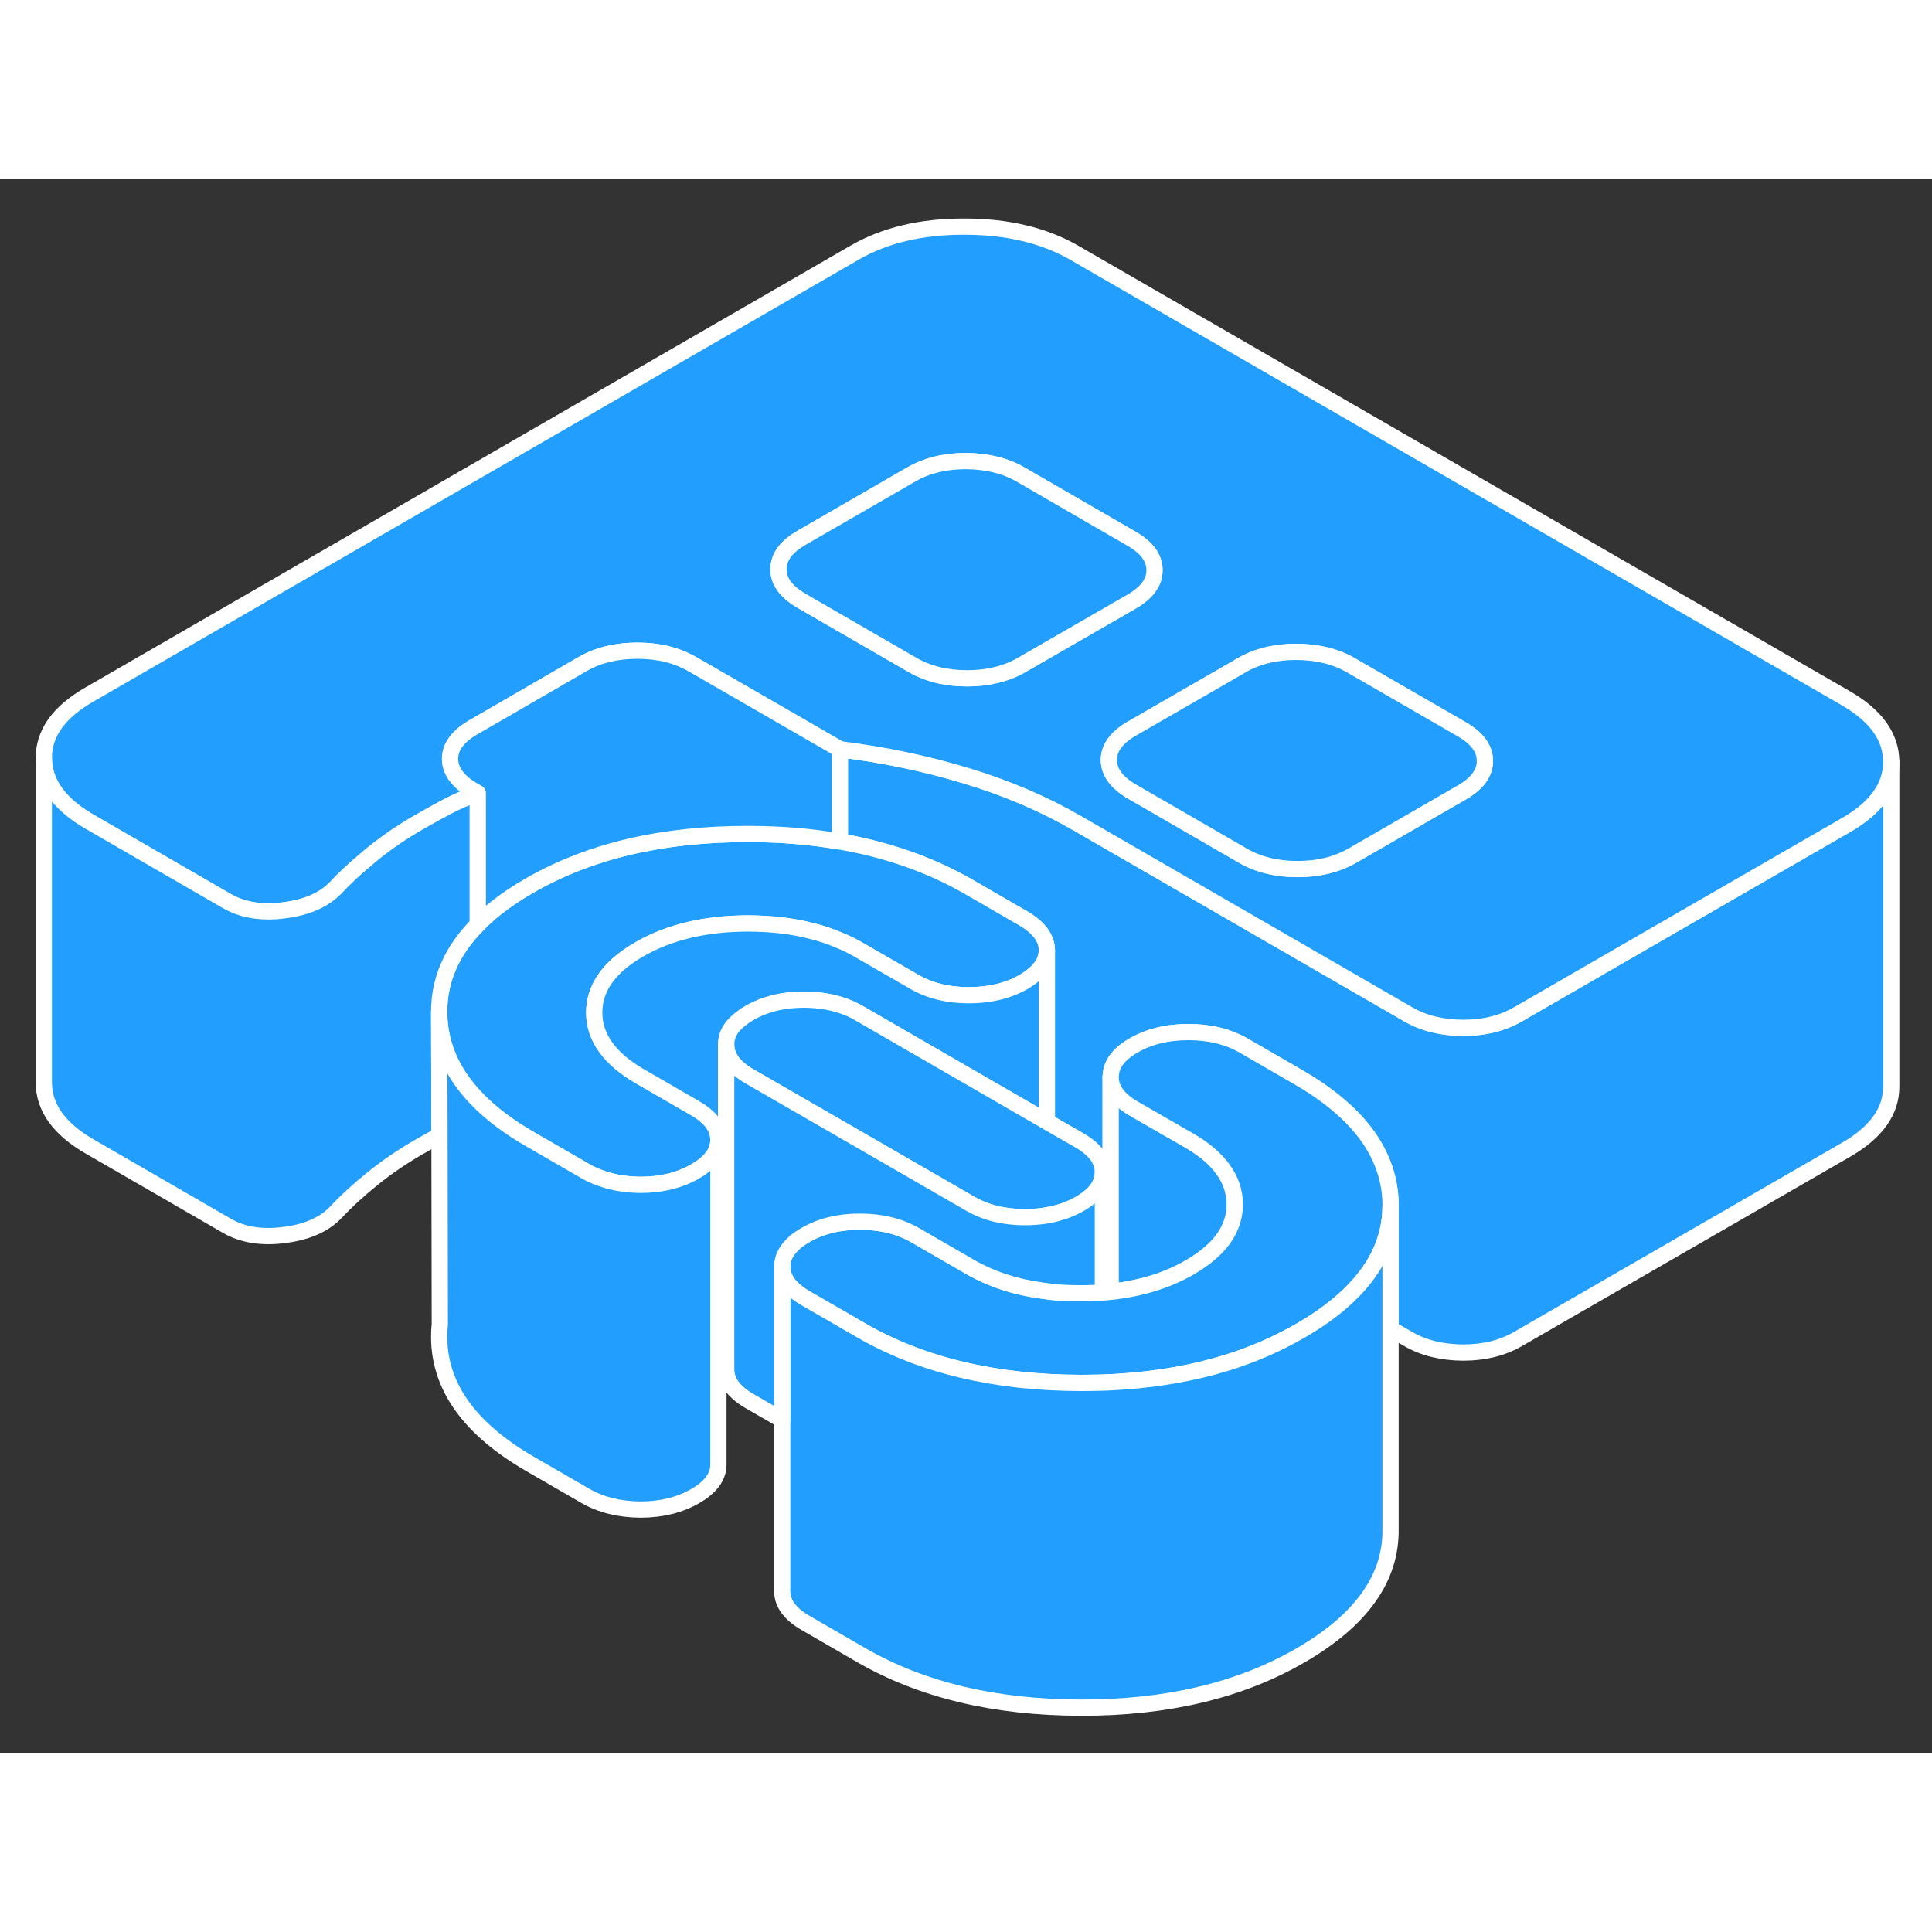 <svg width="48" height="48" viewBox="0 0 119 97" fill="#229EFF" xmlns="http://www.w3.org/2000/svg" stroke-width="1px" stroke-linecap="round" stroke-linejoin="round"><rect x="0" y="0" width="119" height="97" fill="#333333" stroke="none"/><path d="M116.49 35.93V55.91C116.5 57.44 115.57 58.74 113.72 59.81L93.49 71.48C92.54 72.03 91.41 72.31 90.12 72.31C88.82 72.3 87.69 72.03 86.73 71.47L85.65 70.85V63.16C85.64 62.28 85.47 61.44 85.15 60.64C84.37 58.66 82.64 56.9 79.99 55.36L76.6 53.4C75.64 52.85 74.51 52.57 73.21 52.57C72.71 52.57 72.23 52.61 71.78 52.69C71.07 52.82 70.42 53.05 69.83 53.39C68.94 53.9 68.46 54.51 68.42 55.21C68.41 55.25 68.41 55.29 68.41 55.34V60.89L67.79 60.53C67.58 60.05 67.15 59.63 66.48 59.24L64.48 58.09V47.53C64.47 46.78 63.99 46.13 63.03 45.57L59.64 43.61C57.31 42.27 54.67 41.34 51.73 40.83V35.15C54.44 35.48 57.03 36.03 59.51 36.78C62 37.53 64.29 38.51 66.38 39.72L86.73 51.47C87.69 52.03 88.82 52.3 90.12 52.31C91.41 52.31 92.54 52.03 93.49 51.48L103.14 45.91L113.72 39.81C115.56 38.75 116.49 37.45 116.49 35.93Z" stroke="white" stroke-linejoin="round"/><path d="M76.06 63.16C76.06 63.82 75.89 64.43 75.55 65.01C75.1 65.77 74.34 66.45 73.29 67.06C71.9 67.87 70.26 68.37 68.41 68.57V55.34C68.41 56.09 68.89 56.74 69.86 57.3L73.25 59.25C74.15 59.77 74.84 60.35 75.3 60.98C75.8 61.65 76.05 62.38 76.06 63.16Z" stroke="white" stroke-linejoin="round"/><path d="M85.65 63.16V63.28C85.65 65.46 84.66 67.41 82.69 69.14C81.95 69.79 81.08 70.4 80.07 70.98C78.68 71.78 77.18 72.44 75.56 72.94C73.52 73.57 71.3 73.96 68.91 74.11C68.74 74.12 68.58 74.13 68.41 74.14C68.25 74.14 68.09 74.14 67.93 74.16C67.48 74.17 67.03 74.18 66.57 74.18C61.27 74.17 56.75 73.09 53.02 70.93L49.63 68.97C48.67 68.42 48.19 67.77 48.18 67.02C48.18 66.67 48.28 66.35 48.49 66.05C48.72 65.69 49.09 65.37 49.61 65.07C50.56 64.52 51.69 64.24 52.99 64.25C54.28 64.25 55.41 64.53 56.37 65.08L59.76 67.04C61.05 67.78 62.52 68.27 64.17 68.49C64.92 68.61 65.71 68.66 66.54 68.66C67.02 68.66 67.48 68.65 67.93 68.6C68.09 68.6 68.25 68.59 68.41 68.57C70.26 68.37 71.9 67.87 73.29 67.06C74.34 66.45 75.1 65.77 75.55 65.01C75.89 64.43 76.06 63.82 76.06 63.16C76.05 62.38 75.8 61.65 75.3 60.98C74.84 60.35 74.15 59.77 73.25 59.25L69.86 57.3C68.89 56.74 68.41 56.09 68.41 55.34C68.41 55.29 68.41 55.25 68.42 55.21C68.46 54.51 68.94 53.9 69.83 53.39C70.42 53.05 71.07 52.82 71.78 52.69C72.23 52.61 72.71 52.57 73.21 52.57C74.51 52.57 75.64 52.85 76.6 53.4L79.99 55.36C82.64 56.9 84.37 58.66 85.15 60.64C85.47 61.44 85.64 62.28 85.65 63.16Z" stroke="white" stroke-linejoin="round"/><path d="M64.48 47.53C64.48 48.27 64 48.92 63.05 49.48C62.09 50.03 60.97 50.3 59.67 50.3C58.37 50.3 57.25 50.02 56.29 49.46L52.89 47.5C52.52 47.29 52.13 47.09 51.73 46.93C51.16 46.68 50.56 46.48 49.93 46.33C48.77 46.03 47.5 45.89 46.12 45.88C43.47 45.88 41.22 46.41 39.37 47.48C38.41 48.03 37.69 48.66 37.23 49.34C36.81 49.97 36.6 50.65 36.6 51.38C36.61 52.91 37.55 54.21 39.41 55.29L42.8 57.25C43.76 57.8 44.25 58.45 44.25 59.2V59.22C44.25 59.66 44.08 60.07 43.74 60.44C43.51 60.69 43.21 60.93 42.82 61.15C41.87 61.7 40.74 61.98 39.45 61.98C38.59 61.97 37.81 61.85 37.1 61.6C36.73 61.48 36.39 61.33 36.06 61.14L32.67 59.18C31.36 58.43 30.28 57.62 29.43 56.75C28.83 56.14 28.35 55.51 27.98 54.85C27.37 53.76 27.06 52.6 27.05 51.36C27.04 49.35 27.83 47.55 29.43 45.94C30.25 45.09 31.31 44.3 32.59 43.56C36.29 41.42 40.8 40.36 46.09 40.37C48.05 40.37 49.9 40.52 51.64 40.82C51.67 40.83 51.7 40.83 51.73 40.83C54.67 41.34 57.31 42.27 59.64 43.61L63.03 45.57C63.99 46.13 64.47 46.78 64.48 47.53Z" stroke="white" stroke-linejoin="round"/><path d="M113.68 32L66.19 4.58C64.32 3.5 62.06 2.96 59.42 2.96C56.77 2.95 54.52 3.48 52.66 4.55L5.47 31.8C3.62 32.87 2.69 34.17 2.7 35.7C2.71 37.23 3.65 38.53 5.51 39.61L13.99 44.51C14.84 45 15.87 45.2 17.05 45.12C17.2 45.1 17.35 45.09 17.5 45.07C18.88 44.9 19.94 44.44 20.67 43.69C21.22 43.1 21.84 42.52 22.53 41.95C22.68 41.82 22.83 41.69 22.98 41.57C23.85 40.87 24.79 40.23 25.8 39.65C26.42 39.29 27.01 38.97 27.57 38.67C28.13 38.38 28.75 38.11 29.43 37.85L29.17 37.7C28.21 37.15 27.73 36.49 27.72 35.75C27.72 35 28.2 34.35 29.15 33.8L35.89 29.9C36.85 29.35 37.97 29.08 39.27 29.08C40.57 29.08 41.69 29.36 42.66 29.92L43.01 30.12L51.73 35.15C54.44 35.48 57.03 36.03 59.51 36.78C62 37.53 64.29 38.51 66.38 39.72L86.73 51.47C87.69 52.03 88.82 52.3 90.12 52.31C91.41 52.31 92.54 52.03 93.49 51.48L103.14 45.91L113.72 39.81C115.56 38.75 116.49 37.45 116.49 35.93V35.91C116.48 34.38 115.54 33.07 113.68 32ZM62.94 29.95C61.99 30.5 60.86 30.78 59.57 30.78C58.27 30.78 57.14 30.5 56.18 29.94L49.76 26.23L49.4 26.02C48.44 25.47 47.95 24.82 47.95 24.07C47.95 23.32 48.42 22.67 49.38 22.12L56.12 18.23C57.07 17.68 58.2 17.4 59.49 17.4C60.79 17.41 61.92 17.68 62.88 18.24L69.66 22.16C70.63 22.71 71.11 23.36 71.11 24.11C71.12 24.86 70.64 25.51 69.69 26.06L69.22 26.33L62.94 29.95ZM90.04 37.81L89.57 38.08L83.3 41.7C82.34 42.25 81.22 42.53 79.92 42.53C78.62 42.53 77.49 42.25 76.53 41.69L69.75 37.77C68.79 37.22 68.31 36.57 68.3 35.82C68.3 35.07 68.77 34.42 69.73 33.87L76.01 30.25L76.47 29.98C77.42 29.43 78.55 29.15 79.85 29.15C81.14 29.16 82.27 29.43 83.23 29.99L90.02 33.91C90.98 34.46 91.46 35.11 91.46 35.86C91.47 36.61 90.99 37.26 90.04 37.81Z" stroke="white" stroke-linejoin="round"/><path d="M71.11 24.11C71.12 24.86 70.64 25.51 69.69 26.06L69.22 26.33L62.94 29.95C61.99 30.5 60.86 30.78 59.57 30.78C58.27 30.78 57.14 30.5 56.18 29.94L49.76 26.23L49.4 26.02C48.44 25.47 47.95 24.82 47.95 24.07C47.95 23.32 48.42 22.67 49.38 22.12L56.12 18.23C57.07 17.68 58.2 17.4 59.49 17.4C60.79 17.41 61.92 17.68 62.88 18.24L69.66 22.16C70.63 22.71 71.11 23.36 71.11 24.11Z" stroke="white" stroke-linejoin="round"/><path d="M91.46 35.86C91.47 36.61 90.99 37.26 90.04 37.81L89.57 38.08L83.3 41.7C82.34 42.25 81.22 42.53 79.92 42.53C78.62 42.53 77.49 42.25 76.53 41.69L69.75 37.77C68.79 37.22 68.31 36.57 68.3 35.82C68.3 35.07 68.77 34.42 69.73 33.87L76.01 30.25L76.47 29.98C77.42 29.43 78.55 29.15 79.85 29.15C81.14 29.16 82.27 29.43 83.23 29.99L90.02 33.91C90.98 34.46 91.46 35.11 91.46 35.86Z" stroke="white" stroke-linejoin="round"/><path d="M29.43 45.94C27.83 47.55 27.04 49.35 27.05 51.36L27.07 58.95C26.66 59.16 26.24 59.39 25.8 59.65C24.79 60.23 23.85 60.87 22.98 61.57C22.11 62.27 21.34 62.97 20.67 63.69C19.94 64.44 18.88 64.9 17.5 65.07C16.12 65.25 14.95 65.06 13.99 64.51L5.51 59.61C3.65 58.53 2.71 57.23 2.7 55.7V35.7C2.71 37.23 3.65 38.53 5.51 39.61L13.99 44.51C14.84 45 15.87 45.2 17.05 45.12C17.2 45.1 17.35 45.09 17.5 45.07C18.88 44.9 19.94 44.44 20.67 43.69C21.22 43.1 21.84 42.52 22.53 41.95C22.68 41.82 22.83 41.69 22.98 41.57C23.85 40.87 24.79 40.23 25.8 39.65C26.42 39.29 27.01 38.97 27.57 38.67C28.13 38.38 28.75 38.11 29.43 37.85V45.94Z" stroke="white" stroke-linejoin="round"/><path d="M51.73 35.15V40.76L51.64 40.82C49.9 40.52 48.05 40.37 46.09 40.37C40.8 40.36 36.29 41.42 32.59 43.56C31.31 44.3 30.25 45.09 29.43 45.94V37.85L29.17 37.7C28.21 37.15 27.73 36.49 27.72 35.75C27.72 35 28.2 34.35 29.15 33.8L35.89 29.9C36.85 29.35 37.97 29.08 39.27 29.08C40.57 29.08 41.69 29.36 42.66 29.92L43.01 30.12L51.73 35.15Z" stroke="white" stroke-linejoin="round"/><path d="M64.48 47.53V58.09L52.92 51.41C52.55 51.19 52.15 51.02 51.73 50.89C51.06 50.68 50.33 50.58 49.53 50.57C48.23 50.57 47.11 50.85 46.15 51.4C45.99 51.49 45.85 51.58 45.72 51.69C45.05 52.17 44.72 52.72 44.73 53.35V65.94C44.57 65.94 44.41 65.96 44.25 65.98V59.2C44.25 58.45 43.76 57.8 42.8 57.25L39.41 55.29C37.55 54.21 36.61 52.91 36.6 51.38C36.6 50.65 36.81 49.97 37.23 49.34C37.69 48.66 38.41 48.03 39.37 47.48C41.22 46.41 43.47 45.88 46.12 45.88C47.5 45.89 48.77 46.03 49.93 46.33C50.56 46.48 51.16 46.68 51.73 46.93C52.13 47.09 52.52 47.29 52.89 47.5L56.29 49.46C57.25 50.02 58.38 50.3 59.67 50.3C60.96 50.3 62.09 50.03 63.05 49.48C64 48.92 64.48 48.27 64.48 47.53Z" stroke="white" stroke-linejoin="round"/><path d="M67.93 61.2V61.22C67.93 61.96 67.45 62.61 66.51 63.15C65.9 63.5 65.23 63.73 64.48 63.86C64.05 63.93 63.6 63.97 63.13 63.97C61.83 63.97 60.7 63.69 59.74 63.13L46.17 55.3C45.21 54.75 44.73 54.09 44.73 53.35C44.72 52.72 45.05 52.17 45.72 51.69C45.85 51.58 45.99 51.49 46.15 51.4C47.11 50.85 48.23 50.57 49.53 50.57C50.33 50.58 51.06 50.68 51.73 50.89C52.15 51.02 52.55 51.19 52.92 51.41L64.48 58.09L66.48 59.24C67.15 59.63 67.58 60.05 67.79 60.53C67.88 60.74 67.93 60.97 67.93 61.2Z" stroke="white" stroke-linejoin="round"/><path d="M44.25 59.22V79.2C44.25 79.95 43.78 80.6 42.82 81.15C41.87 81.7 40.74 81.98 39.45 81.98C38.15 81.97 37.02 81.69 36.06 81.14L32.67 79.18C28.94 77.03 27.06 74.42 27.05 71.36C27.05 71.09 27.06 70.83 27.09 70.57L27.07 58.95L27.05 51.36C27.06 52.6 27.37 53.76 27.98 54.85C28.35 55.51 28.83 56.14 29.43 56.75C30.28 57.62 31.36 58.43 32.67 59.18L36.06 61.14C36.39 61.33 36.73 61.48 37.1 61.6C37.81 61.85 38.59 61.97 39.45 61.98C40.74 61.98 41.87 61.7 42.82 61.15C43.21 60.93 43.51 60.69 43.74 60.44C44.08 60.07 44.25 59.66 44.25 59.22Z" stroke="white" stroke-linejoin="round"/><path d="M85.65 63.28V83.16C85.7 86.2 83.84 88.81 80.07 90.98C76.37 93.12 71.86 94.19 66.57 94.18C61.27 94.17 56.75 93.09 53.02 90.93L49.63 88.97C48.67 88.42 48.19 87.77 48.18 87.02V67.02C48.18 67.77 48.67 68.42 49.63 68.97L53.02 70.93C56.75 73.09 61.27 74.17 66.57 74.18C67.03 74.18 67.48 74.17 67.93 74.16C68.09 74.15 68.25 74.15 68.41 74.14C68.58 74.13 68.74 74.12 68.91 74.11C71.3 73.96 73.52 73.57 75.56 72.94C77.18 72.44 78.68 71.78 80.07 70.98C81.08 70.4 81.95 69.79 82.69 69.14C84.66 67.41 85.65 65.46 85.65 63.28Z" stroke="white" stroke-linejoin="round"/><path d="M67.93 61.22V68.6C67.481 68.65 67.02 68.66 66.54 68.66C65.71 68.66 64.921 68.61 64.171 68.49C62.52 68.27 61.05 67.78 59.761 67.04L56.37 65.08C55.41 64.53 54.281 64.25 52.99 64.25C51.691 64.24 50.56 64.52 49.611 65.07C49.09 65.37 48.721 65.69 48.49 66.05C48.281 66.35 48.181 66.67 48.181 67.02V76.46L46.17 75.3C45.211 74.75 44.73 74.09 44.73 73.35V53.35C44.73 54.09 45.211 54.75 46.17 55.3L59.74 63.13C60.7 63.69 61.831 63.97 63.13 63.97C63.6 63.97 64.05 63.93 64.481 63.86C65.231 63.73 65.9 63.5 66.51 63.15C67.451 62.61 67.93 61.96 67.93 61.22Z" stroke="white" stroke-linejoin="round"/></svg>